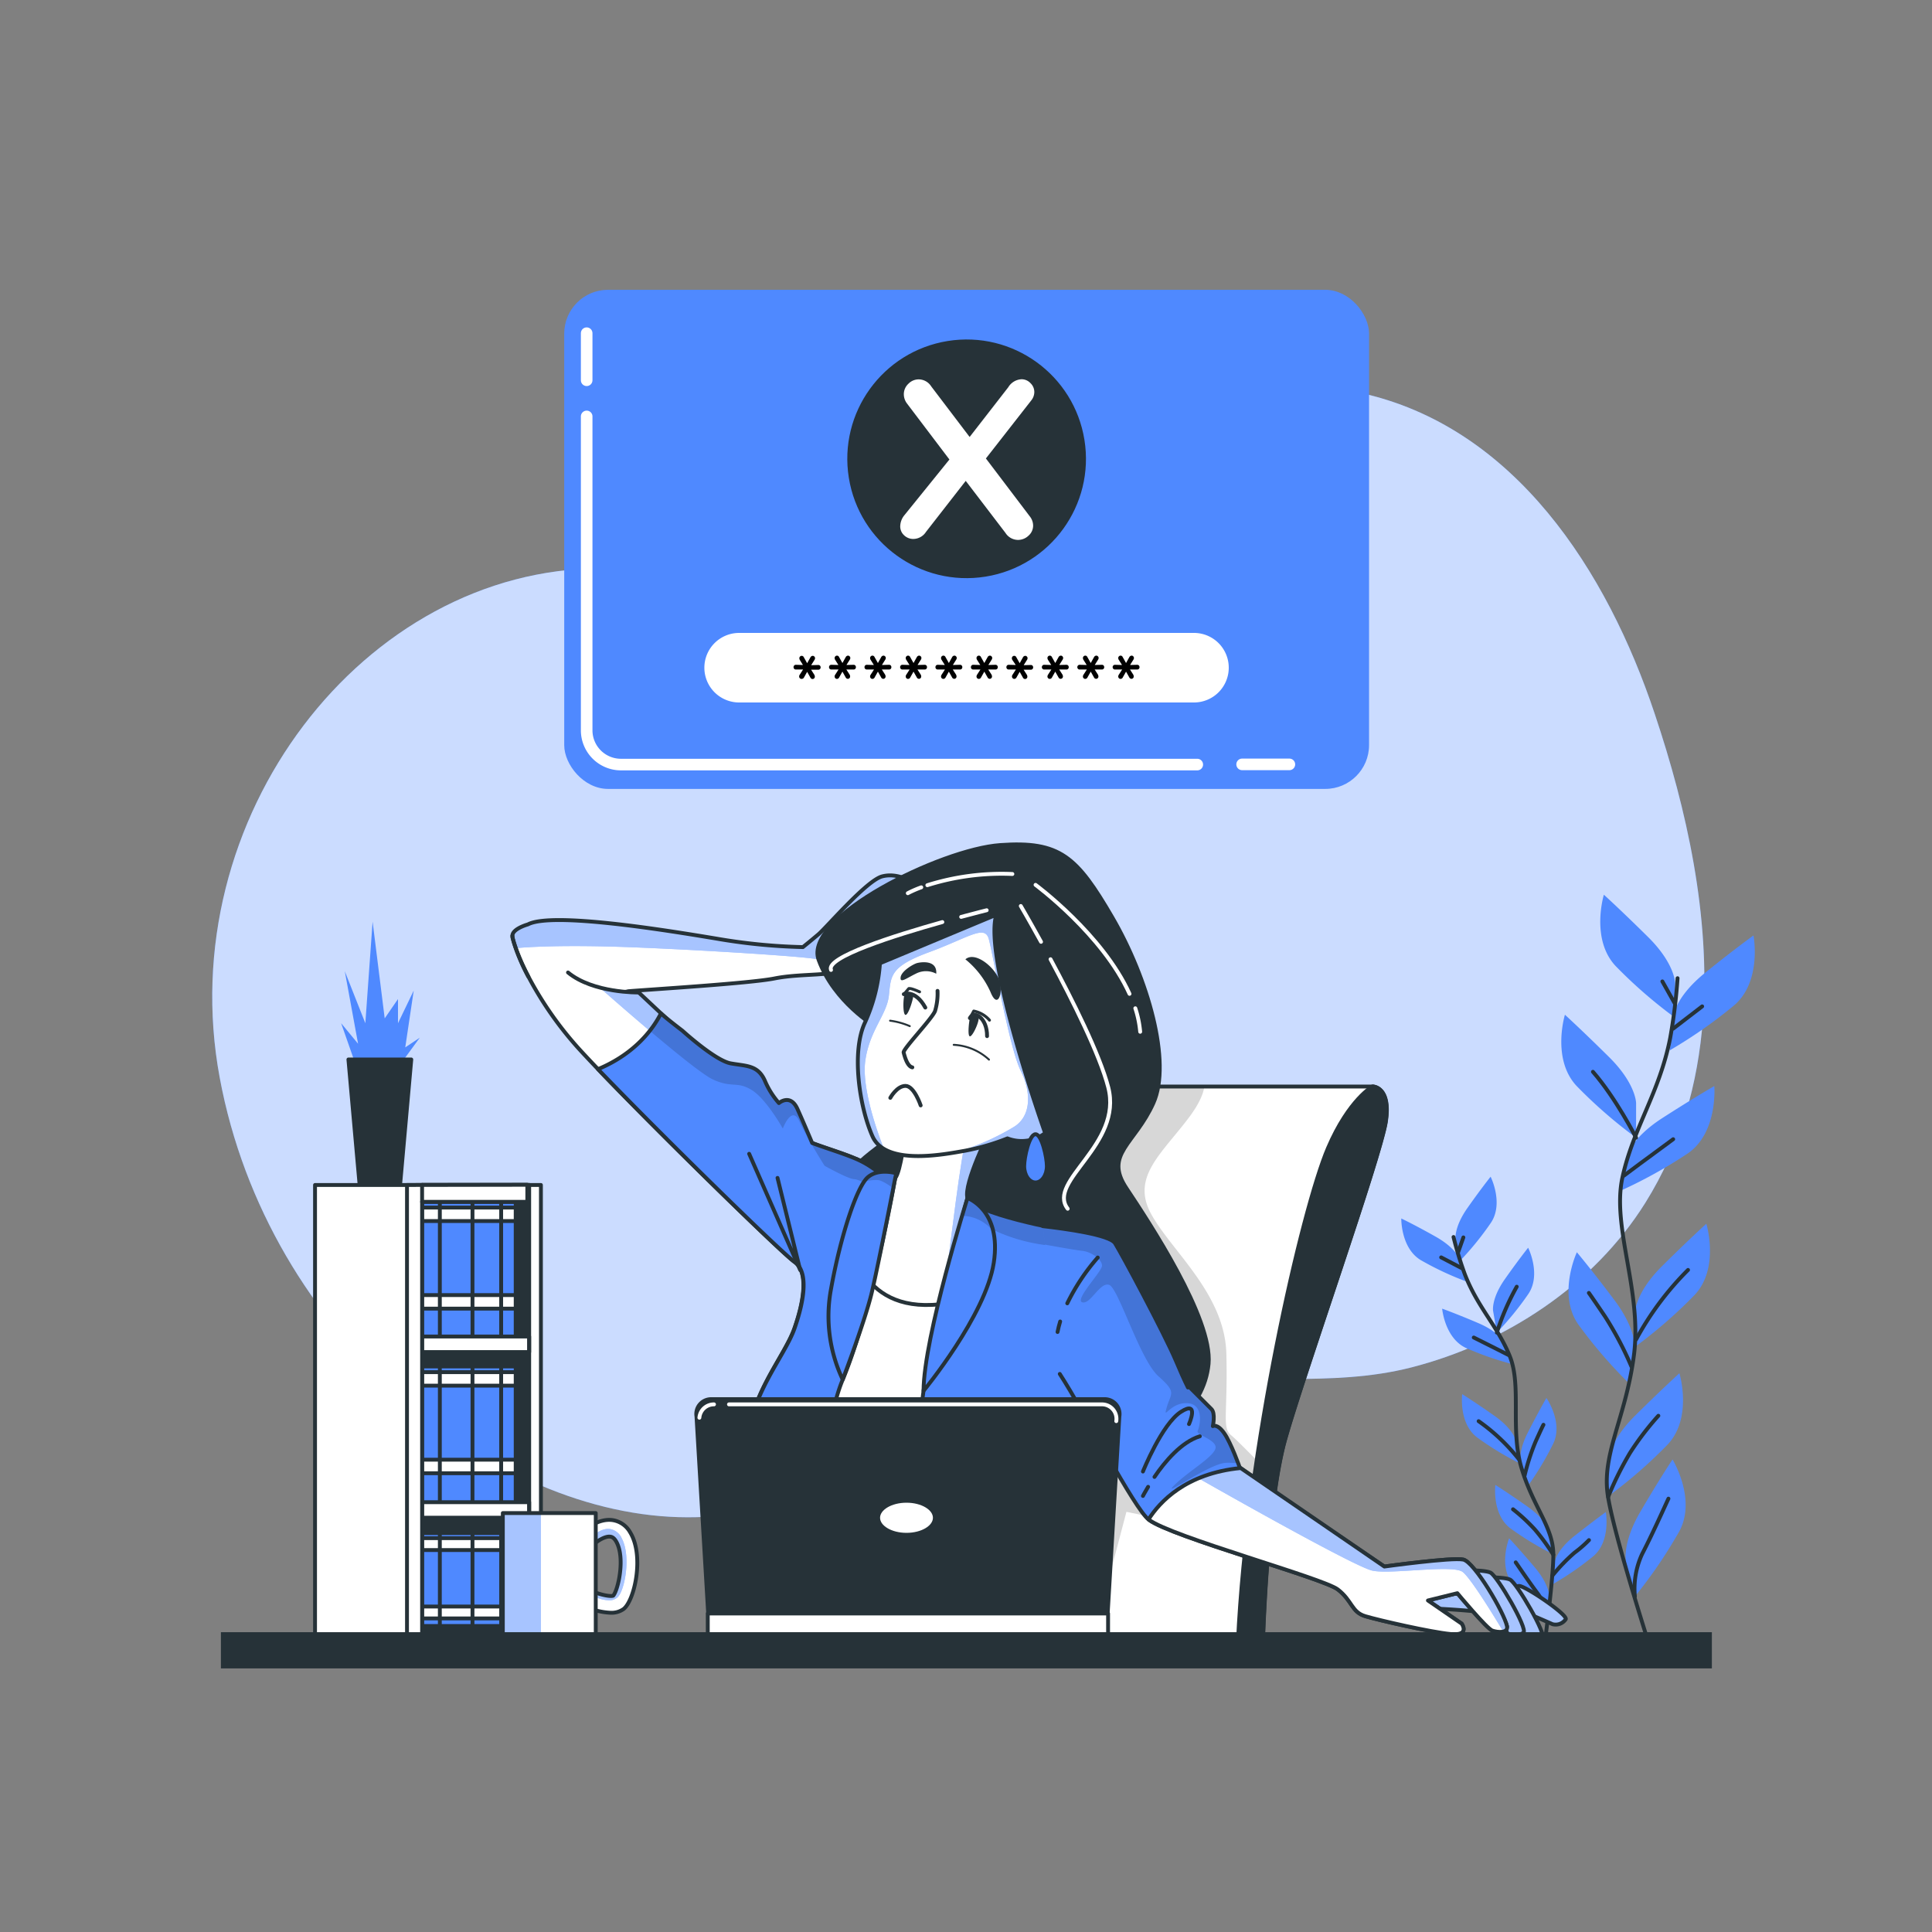 <svg xmlns="http://www.w3.org/2000/svg" xmlns:xlink="http://www.w3.org/1999/xlink" viewBox="0 0 500 500"><rect x="0" y="0" width="500" height="500" fill="#808080" stroke="none"/><defs><clipPath id="freepik--clip-path--inject-2"><path d="M136.74,252.74c-2.91-5.61-4.13-9.63-4.13-10.56,0-1.84,4-2.94,4-2.94,6.24-3.3,35.59,1.47,48.8,3.67a150.84,150.84,0,0,0,22.38,2.2s1.83-1.46,4-3.3,12.47-13.94,16.51-15,7.7,1.47,7.7,1.47,6.61,4,5.5,4.77-17.24,14.67-21.28,17.24-12.47,1.47-19.81,2.94c-6.32,1.26-31.92,2.82-37.79,3.3a21.33,21.33,0,0,1-13.21-1.1" style="fill:#fff;stroke:#263238;stroke-linecap:round;stroke-linejoin:round"></path></clipPath><clipPath id="freepik--clip-path-2--inject-2"><path d="M281.65,285.36a7.81,7.81,0,0,1,6.92-4.17h66.7s4.82,0,3.38,9.16-21.22,65.09-26,82-5.79,52.55-5.79,52.55h-80S253.2,339.67,281.65,285.36Z" style="fill:#fff;stroke:#263238;stroke-linecap:round;stroke-linejoin:round"></path></clipPath><clipPath id="freepik--clip-path-3--inject-2"><path d="M132.61,242.18a1.62,1.62,0,0,0,0,.21A1.62,1.62,0,0,1,132.61,242.18Zm4.13,10.56a48.12,48.12,0,0,1-4-9.72A47.51,47.51,0,0,0,136.74,252.74Zm-4.11-10.29c0,.06,0,.13,0,.22C132.65,242.58,132.64,242.51,132.63,242.45Zm.05.28a1.88,1.88,0,0,0,.06.29A1.88,1.88,0,0,1,132.68,242.73Zm4.06,10a91.6,91.6,0,0,0,13.84,19.52c13.21,14.31,51.37,51.74,55,54.31s2.57,9.9,0,17.24-12.11,18-11.74,29.72,4,29.72,3.67,33.39S188,423.06,188,423.06h94.66s-11.8-15-11.8-20.13,16.2-70.86,16.93-75.63-2.2-8.07-8.07-8.44-28.25-5.14-29.35-8.81,5.87-17.61,5.87-17.61l-22,1.1s-1.1,9.54-2.57,11.38-3.67-1.84-8.81-4.4-15-4.77-18.71-7.71-38.89-36-38.89-36" style="fill:#fff;stroke:#263238;stroke-linecap:round;stroke-linejoin:round"></path></clipPath><clipPath id="freepik--clip-path-4--inject-2"><path d="M250.38,310.05c-1.1-3.66,5.87-17.61,5.87-17.61l-22,1.1s-1.1,9.54-2.57,11.38-3.67-1.84-8.81-4.4c-.39-.2-.82-.39-1.26-.58l-1.33,20.91s1.93,20.25,25.07,16.4c9.37-1.56,19.37-9.92,28-19.32C264.47,316.3,251.22,312.86,250.38,310.05Z" style="fill:#fff;stroke:#263238;stroke-linecap:round;stroke-linejoin:round"></path></clipPath><clipPath id="freepik--clip-path-5--inject-2"><path d="M231.67,304.92c-1.47,1.83-3.67-1.84-8.81-4.4-3.24-1.63-8.4-3.11-12.67-4.71-1.21-2.87-2.81-6.61-3.84-8.87-1.83-4-4.77-1.47-4.77-1.47a21.4,21.4,0,0,1-3.67-5.87c-1.83-4-4.77-3.67-8.8-4.4s-12.48-8.44-12.48-8.44-3.95-3-5.58-4.49c-1.9,3.74-6.45,10.32-16.29,14.43,15.69,16.39,47.52,47.53,50.86,49.87,3.67,2.56,2.57,9.9,0,17.24s-12.11,18-11.74,29.72,4,29.72,3.67,33.39c-.33,3.27-7.65,13.52-9.24,15.72l3.73.42h19.42c-.11-9.84-.1-50,6.63-66C225.8,338.67,231.67,304.92,231.67,304.92Z" style="fill:#4F89FF;stroke:#263238;stroke-linecap:round;stroke-linejoin:round"></path></clipPath><clipPath id="freepik--clip-path-6--inject-2"><path d="M231.93,303.64s-4.56-1.4-7.37,1.06-7,15.08-9.47,28.77a38.26,38.26,0,0,0,3,23.55s5.77-15.13,7.52-22.5S231.93,303.64,231.93,303.64Z" style="fill:#4F89FF;stroke:#263238;stroke-linecap:round;stroke-linejoin:round"></path></clipPath><clipPath id="freepik--clip-path-7--inject-2"><path d="M239.89,423.06h42.78s-11.8-15-11.8-20.13,16.2-70.86,16.93-75.63-2.2-8.07-8.07-8.44-28.25-5.14-29.35-8.81c0,0-8.44,29.72-11.37,49.9C236.49,377.26,239.1,413.18,239.89,423.06Z" style="fill:#4F89FF;stroke:#263238;stroke-linecap:round;stroke-linejoin:round"></path></clipPath><clipPath id="freepik--clip-path-8--inject-2"><path d="M250.38,310.05s-11.32,36-11.37,49.9c0,0,16.08-19.47,18.18-33.15S250.38,310.05,250.38,310.05Z" style="fill:#4F89FF;stroke:#263238;stroke-linecap:round;stroke-linejoin:round"></path></clipPath><clipPath id="freepik--clip-path-9--inject-2"><path d="M371.23,416.29s8.29.34,13.72,1.12a99.2,99.2,0,0,0,10.92.87s-3-6.06-6.2-7.77-9-4.77-13.86-4.09S364,412,364.58,413.56,367.75,415.82,371.23,416.29Z" style="fill:#fff;stroke:#263238;stroke-linecap:round;stroke-linejoin:round"></path></clipPath><clipPath id="freepik--clip-path-10--inject-2"><path d="M385,413.81s6.57-3.41,8.21-3.36,12.54,7.42,12,8.6a3.14,3.14,0,0,1-3.44,1.28c-1.21-.57-8.55-3.69-8.55-3.69l-4.8,1.13Z" style="fill:#fff;stroke:#263238;stroke-linecap:round;stroke-linejoin:round"></path></clipPath><clipPath id="freepik--clip-path-11--inject-2"><path d="M380.31,408.2s8.76-.28,10.5.6,9.6,14.36,8.42,15.34-4.44.69-4.34-.4-7.24-8.31-7.24-8.31l-5.71-1.25Z" style="fill:#fff;stroke:#263238;stroke-linecap:round;stroke-linejoin:round"></path></clipPath><clipPath id="freepik--clip-path-12--inject-2"><path d="M375.12,406.39s8.87-.29,10.63.61,9.72,14.53,8.52,15.53-4.48.69-4.38-.41-7.33-8.41-7.33-8.41l-5.78-1.27Z" style="fill:#fff;stroke:#263238;stroke-linecap:round;stroke-linejoin:round"></path></clipPath><clipPath id="freepik--clip-path-13--inject-2"><path d="M274.27,355.57c6.42,9.89,19.31,34.95,23.07,37.77,5.87,4.4,45.11,15.08,48.89,18s3.52,5.85,7.1,6.92,17,4.14,22.12,4.62,2.83-2.69,2.83-2.69l-8.73-6,7.61-1.88s7.63,9.18,9.06,9.68,3.95,0,3.79-1.13c-.28-1.81-8.42-16.62-11.31-17.25s-20.43,1.8-20.43,1.8-36.79-24.81-37.45-25.69c0,0-2.2-6.24-4-8.81s-2.94-1.83-2.94-1.83.74-3.31-.36-4.41l-5.87-5.87-.21.28c-1-2-2-4.28-3.1-6.88-3.07-7.23-13.94-27.52-15.77-30.45-1.37-2.19-12.85-3.76-18.67-4.42" style="fill:#4F89FF;stroke:#263238;stroke-linecap:round;stroke-linejoin:round"></path></clipPath><clipPath id="freepik--clip-path-14--inject-2"><path d="M346.23,411.35c3.79,2.93,3.52,5.85,7.1,6.92s17,4.14,22.12,4.62,2.83-2.69,2.83-2.69l-8.73-6,7.61-1.88s7.63,9.18,9.06,9.68,4.15.68,3.79-1.13c-.7-3.5-8.42-16.62-11.31-17.25s-20.43,1.8-20.43,1.8-33.51-23-37.18-25.49c-14.23,1.37-21,8.82-23.85,13.29l.1.08C303.21,397.74,342.45,408.42,346.23,411.35Z" style="fill:#fff;stroke:#263238;stroke-linecap:round;stroke-linejoin:round"></path></clipPath><clipPath id="freepik--clip-path-15--inject-2"><path d="M257.85,236.73,227.73,249.3a44.41,44.41,0,0,1-3.87,15.31c-3.56,7.53-1.48,21.78,1.94,29.47s18.49,4.68,24,3.72a59.4,59.4,0,0,0,10.93-3.19,10.16,10.16,0,0,0,9.76-1.36S254.37,248,257.85,236.73Z" style="fill:#fff;stroke:#263238;stroke-linecap:round;stroke-linejoin:round"></path></clipPath><clipPath id="freepik--clip-path-16--inject-2"><path d="M158,417.38a17.69,17.69,0,0,1-6.3-1.5,2.18,2.18,0,1,1,1.72-4c2,.85,4.59,1.38,5.28,1.08,1.27-1.42,3.22-10,.7-14.14-.57-.92-1.1-1.09-1.45-1.13-1.43-.2-3.55,1.27-4.3,2a2.18,2.18,0,1,1-3-3.18c.39-.38,4-3.63,7.85-3.11a6.28,6.28,0,0,1,4.58,3.16c3.71,6.05,1.17,17.56-1.68,19.84A5.38,5.38,0,0,1,158,417.38Z" style="fill:#fff;stroke:#263238;stroke-linecap:round;stroke-linejoin:round"></path></clipPath><clipPath id="freepik--clip-path-17--inject-2"><rect x="130.13" y="391.58" width="24.05" height="31.92" style="fill:#fff;stroke:#263238;stroke-linecap:round;stroke-linejoin:round"></rect></clipPath></defs><g id="freepik--background-simple--inject-2"><path d="M440.71,263.76c2-26.57-4.18-54.31-12.46-79C416,148,392.08,110.33,351.88,101.63c-23.18-5-46.77.36-66.65,12.92-19.11,12.08-34,27.69-57.51,30.71-23.77,3.06-48.16,1.83-72.05,1.83-61.43,0-111.28,64.53-98.82,131.75s71.22,113.83,121.07,113.83c44.8,0,81.66-26.87,124.21-34.09,21.1-3.58,42.29.66,63.17-4.7,24.27-6.24,47.09-21.11,60.54-42.64C435,296.56,439.46,280.39,440.71,263.76Z" style="fill:#4F89FF"></path><path d="M440.71,263.76c2-26.57-4.18-54.31-12.46-79C416,148,392.08,110.33,351.88,101.63c-23.18-5-46.77.36-66.65,12.92-19.11,12.08-34,27.69-57.51,30.71-23.77,3.06-48.16,1.83-72.05,1.83-61.43,0-111.28,64.53-98.82,131.75s71.22,113.83,121.07,113.83c44.8,0,81.66-26.87,124.21-34.09,21.1-3.58,42.29.66,63.17-4.7,24.27-6.24,47.09-21.11,60.54-42.64C435,296.56,439.46,280.39,440.71,263.76Z" style="fill:#fff;opacity:0.7"></path></g><g id="freepik--Plants--inject-2"><path d="M433.52,254.43s0-5-7-11.93-11.44-10.95-11.44-10.95-3.48,11.44,3,18.41a122.46,122.46,0,0,0,15.42,13.42Z" style="fill:#4F89FF"></path><path d="M423.42,285.49s0-5-7-11.93S405,262.61,405,262.61s-3.49,11.44,3,18.41a122.46,122.46,0,0,0,15.42,13.42Z" style="fill:#4F89FF"></path><path d="M433.08,262.9s.53-4.94,8.19-11.13,12.53-9.67,12.53-9.67,2.25,11.74-4.91,18a122.53,122.53,0,0,1-16.75,11.72Z" style="fill:#4F89FF"></path><path d="M420.88,299.58s1-4.86,9.31-10.21,13.47-8.3,13.47-8.3,1,11.92-6.77,17.37a122.67,122.67,0,0,1-17.89,9.9Z" style="fill:#4F89FF"></path><path d="M423.17,339.58s0-5,7-11.94,11.43-10.94,11.43-10.94,3.49,11.44-3,18.4a122,122,0,0,1-15.42,13.43Z" style="fill:#4F89FF"></path><path d="M423.06,349.34s.7-4.92-5.2-12.8-9.77-12.46-9.77-12.46-5.07,10.83.34,18.64a122.34,122.34,0,0,0,13.35,15.48Z" style="fill:#4F89FF"></path><path d="M416.19,378.27s0-5,7-11.93,11.44-10.95,11.44-10.95,3.48,11.44-3,18.41a123,123,0,0,1-15.42,13.43Z" style="fill:#4F89FF"></path><path d="M420.84,404.5s-1.26-4.81,3.71-13.31,8.3-13.48,8.3-13.48,6.26,10.18,1.77,18.56a122.38,122.38,0,0,1-11.51,16.89Z" style="fill:#4F89FF"></path><path d="M434.15,253.16a141.66,141.66,0,0,1-1.9,15.44c-2.76,14.22-9.64,23.4-12.39,36.24s5.15,29.39,3,45.89-8.53,25.67-6.7,36.68,11.47,40.83,11.47,40.83" style="fill:none;stroke:#263238;stroke-linecap:round;stroke-linejoin:round"></path><line x1="433.02" y1="266.21" x2="440.52" y2="260.45" style="fill:none;stroke:#263238;stroke-linecap:round;stroke-linejoin:round"></line><line x1="433.37" y1="259.58" x2="430.22" y2="253.99" style="fill:none;stroke:#263238;stroke-linecap:round;stroke-linejoin:round"></line><path d="M420.28,304.25s6.28-4.71,12.74-9.42" style="fill:none;stroke:#263238;stroke-linecap:round;stroke-linejoin:round"></path><path d="M423.42,294.44s-5.24-10.26-11.17-17.06" style="fill:none;stroke:#263238;stroke-linecap:round;stroke-linejoin:round"></path><path d="M423.42,346.66a77.53,77.53,0,0,1,13.44-18" style="fill:none;stroke:#263238;stroke-linecap:round;stroke-linejoin:round"></path><path d="M422.2,353.64a87.44,87.44,0,0,0-6.81-12.92c-3.66-5.41-4.19-6.11-4.19-6.11" style="fill:none;stroke:#263238;stroke-linecap:round;stroke-linejoin:round"></path><path d="M416.19,387.41A83.77,83.77,0,0,1,421.85,376a73.25,73.25,0,0,1,7.33-9.6" style="fill:none;stroke:#263238;stroke-linecap:round;stroke-linejoin:round"></path><path d="M423.11,413.16a21.25,21.25,0,0,1,1.88-11c2.62-5.06,5.58-11.69,6.8-14.31" style="fill:none;stroke:#263238;stroke-linecap:round;stroke-linejoin:round"></path><path d="M376.7,320.88s-.54-3.12,3.07-8.25,6-8.1,6-8.1,3.42,6.8.12,11.86a78.12,78.12,0,0,1-8.21,10.1Z" style="fill:#4F89FF"></path><path d="M386.41,339.26s-.54-3.12,3.07-8.25,6-8.1,6-8.1,3.42,6.8.12,11.87a78.46,78.46,0,0,1-8.21,10.09Z" style="fill:#4F89FF"></path><path d="M377.89,326.14s-.86-3-6.34-6.09-8.9-4.71-8.9-4.71-.14,7.61,5,10.75a78.33,78.33,0,0,0,11.77,5.53Z" style="fill:#4F89FF"></path><path d="M389.53,347.82s-1.18-2.94-6.94-5.4-9.36-3.74-9.36-3.74.66,7.58,6.14,10.16a78.08,78.08,0,0,0,12.29,4.26Z" style="fill:#4F89FF"></path><path d="M392.43,373.15s-.53-3.12-5.66-6.73-8.36-5.62-8.36-5.62-.94,7.55,3.87,11.21a77.35,77.35,0,0,0,11.13,6.75Z" style="fill:#4F89FF"></path><path d="M393.57,379.26s-1-3,1.87-8.6,4.77-8.87,4.77-8.87,4.35,6.24,1.81,11.73a77.48,77.48,0,0,1-6.69,11.15Z" style="fill:#4F89FF"></path><path d="M402.31,404.41s.36-3.14,5.27-7,8-6.09,8-6.09,1.37,7.49-3.22,11.42a78,78,0,0,1-10.72,7.37Z" style="fill:#4F89FF"></path><path d="M401,396.65s-.54-3.12-5.66-6.73S387,384.3,387,384.3s-.94,7.55,3.87,11.22A78.4,78.4,0,0,0,402,402.27Z" style="fill:#4F89FF"></path><path d="M401,413.61s.26-3.16-3.78-7.95-6.66-7.55-6.66-7.55-2.83,7.06.9,11.83a77.58,77.58,0,0,0,9,9.34Z" style="fill:#4F89FF"></path><path d="M376.17,320.14a90.29,90.29,0,0,0,2.87,9.48c3.27,8.62,8.58,13.63,11.7,21.38s0,19,3.08,29.11S402,395.28,402,402.38s-2.76,26.85-2.76,26.85" style="fill:none;stroke:#263238;stroke-linecap:round;stroke-linejoin:round"></path><line x1="378.3" y1="328.2" x2="372.97" y2="325.41" style="fill:none;stroke:#263238;stroke-linecap:round;stroke-linejoin:round"></line><line x1="377.36" y1="324.08" x2="378.72" y2="320.24" style="fill:none;stroke:#263238;stroke-linecap:round;stroke-linejoin:round"></line><path d="M390.41,350.68s-4.45-2.27-9-4.53" style="fill:none;stroke:#263238;stroke-linecap:round;stroke-linejoin:round"></path><path d="M387.38,344.87A64.08,64.08,0,0,1,392.53,333" style="fill:none;stroke:#263238;stroke-linecap:round;stroke-linejoin:round"></path><path d="M393.05,377.61a49.47,49.47,0,0,0-10.38-9.81" style="fill:none;stroke:#263238;stroke-linecap:round;stroke-linejoin:round"></path><path d="M394.57,381.85a56.26,56.26,0,0,1,2.87-8.83c1.71-3.79,2-4.29,2-4.29" style="fill:none;stroke:#263238;stroke-linecap:round;stroke-linejoin:round"></path><path d="M401.76,407.77a46.81,46.81,0,0,1,5.74-5.95,30.16,30.16,0,0,0,3.72-3.24" style="fill:none;stroke:#263238;stroke-linecap:round;stroke-linejoin:round"></path><path d="M402,402.38a53.67,53.67,0,0,0-4.79-6.56,46.69,46.69,0,0,0-5.64-5.22" style="fill:none;stroke:#263238;stroke-linecap:round;stroke-linejoin:round"></path><path d="M400.46,419.28a13.53,13.53,0,0,0-2.37-6.7c-2.19-2.89-4.77-6.73-5.82-8.24" style="fill:none;stroke:#263238;stroke-linecap:round;stroke-linejoin:round"></path></g><g id="freepik--Bookshelf--inject-2"><polygon points="92.67 277.32 88.29 264.81 92.67 270.12 89.23 251.35 94.55 264.81 96.43 238.52 99.56 263.55 103 258.55 103 264.81 107.07 256.36 104.88 271.06 108.63 268.56 102.69 276.69 92.67 277.32" style="fill:#4F89FF"></polygon><polygon points="106.44 274.19 90.17 274.19 93.1 307.04 103.51 307.04 106.44 274.19" style="fill:#263238;stroke:#263238;stroke-linecap:round;stroke-linejoin:round"></polygon><rect x="81.53" y="306.67" width="55.43" height="117.4" style="fill:#fff;stroke:#263238;stroke-linecap:round;stroke-linejoin:round"></rect><rect x="109.24" y="306.67" width="30.75" height="117.4" style="fill:#fff;stroke:#263238;stroke-linecap:round;stroke-linejoin:round"></rect><rect x="109.24" y="306.67" width="27.29" height="117.4" style="fill:#263238;stroke:#263238;stroke-linecap:round;stroke-linejoin:round"></rect><rect x="109.24" y="396.77" width="24.22" height="24.04" style="fill:#4F89FF;stroke:#263238;stroke-linecap:round;stroke-linejoin:round"></rect><rect x="109.24" y="398.07" width="24.22" height="3.08" style="fill:#fff;stroke:#263238;stroke-linecap:round;stroke-linejoin:round"></rect><rect x="109.24" y="415.77" width="24.22" height="3.08" style="fill:#fff;stroke:#263238;stroke-linecap:round;stroke-linejoin:round"></rect><line x1="113.83" y1="397.27" x2="113.83" y2="427.67" style="fill:none;stroke:#263238;stroke-linecap:round;stroke-linejoin:round"></line><line x1="122.28" y1="397.27" x2="122.28" y2="427.67" style="fill:none;stroke:#263238;stroke-linecap:round;stroke-linejoin:round"></line><line x1="129.7" y1="397.27" x2="129.7" y2="427.67" style="fill:none;stroke:#263238;stroke-linecap:round;stroke-linejoin:round"></line><rect x="109.24" y="311.03" width="24.22" height="35.35" style="fill:#4F89FF;stroke:#263238;stroke-linecap:round;stroke-linejoin:round"></rect><rect x="109.24" y="312.51" width="24.22" height="3.5" style="fill:#fff;stroke:#263238;stroke-linecap:round;stroke-linejoin:round"></rect><rect x="109.24" y="335.17" width="24.22" height="3.5" style="fill:#fff;stroke:#263238;stroke-linecap:round;stroke-linejoin:round"></rect><line x1="113.83" y1="311.59" x2="113.83" y2="346.14" style="fill:none;stroke:#263238;stroke-linecap:round;stroke-linejoin:round"></line><line x1="122.28" y1="311.59" x2="122.28" y2="346.14" style="fill:none;stroke:#263238;stroke-linecap:round;stroke-linejoin:round"></line><line x1="129.7" y1="311.59" x2="129.7" y2="346.14" style="fill:none;stroke:#263238;stroke-linecap:round;stroke-linejoin:round"></line><rect x="109.24" y="353.63" width="24.22" height="35.35" style="fill:#4F89FF;stroke:#263238;stroke-linecap:round;stroke-linejoin:round"></rect><rect x="109.24" y="355.11" width="24.22" height="3.5" style="fill:#fff;stroke:#263238;stroke-linecap:round;stroke-linejoin:round"></rect><rect x="109.24" y="377.77" width="24.22" height="3.5" style="fill:#fff;stroke:#263238;stroke-linecap:round;stroke-linejoin:round"></rect><line x1="113.83" y1="354.2" x2="113.83" y2="388.74" style="fill:none;stroke:#263238;stroke-linecap:round;stroke-linejoin:round"></line><line x1="122.28" y1="354.2" x2="122.28" y2="388.74" style="fill:none;stroke:#263238;stroke-linecap:round;stroke-linejoin:round"></line><line x1="129.7" y1="354.2" x2="129.7" y2="388.74" style="fill:none;stroke:#263238;stroke-linecap:round;stroke-linejoin:round"></line><rect x="109.24" y="345.89" width="27.71" height="4.02" style="fill:#fff;stroke:#263238;stroke-linecap:round;stroke-linejoin:round"></rect><rect x="109.24" y="388.76" width="27.71" height="4.02" style="fill:#fff;stroke:#263238;stroke-linecap:round;stroke-linejoin:round"></rect><line x1="136.95" y1="306.67" x2="136.95" y2="424.06" style="fill:none;stroke:#263238;stroke-linecap:round;stroke-linejoin:round"></line><polygon points="105.33 306.67 105.33 424.06 109.24 424.06 109.24 311.03 136.47 311.03 136.47 306.62 105.33 306.67" style="fill:#fff;stroke:#263238;stroke-linecap:round;stroke-linejoin:round"></polygon><line x1="109.24" y1="311.03" x2="109.24" y2="306.67" style="fill:none;stroke:#263238;stroke-linecap:round;stroke-linejoin:round"></line></g><g id="freepik--Character--inject-2"><path d="M136.74,252.74c-2.91-5.61-4.13-9.63-4.13-10.56,0-1.84,4-2.94,4-2.94,6.24-3.3,35.59,1.47,48.8,3.67a150.84,150.84,0,0,0,22.38,2.2s1.83-1.46,4-3.3,12.47-13.94,16.51-15,7.7,1.47,7.7,1.47,6.61,4,5.5,4.77-17.24,14.67-21.28,17.24-12.47,1.47-19.81,2.94c-6.32,1.26-31.92,2.82-37.79,3.3a21.33,21.33,0,0,1-13.21-1.1" style="fill:#fff"></path><g style="clip-path:url(#freepik--clip-path--inject-2)"><path d="M236.07,228.24s-3.67-2.57-7.7-1.47-14.31,13.21-16.51,15-4,3.3-4,3.3a150.84,150.84,0,0,1-22.38-2.2c-13.21-2.2-42.56-7-48.8-3.67,0,0-4,1.1-4,2.94a12.62,12.62,0,0,0,.79,3l.55.2s7.33-.77,23.15-.39,52.41,2.55,54.76,3.4c1,.38,8.09-1.22,15.95-4,6-4.89,13.05-11,13.76-11.43C242.68,232.27,236.07,228.24,236.07,228.24Z" style="fill:#4F89FF"></path><path d="M236.07,228.24s-3.67-2.57-7.7-1.47-14.31,13.21-16.51,15-4,3.3-4,3.3a150.84,150.84,0,0,1-22.38-2.2c-13.21-2.2-42.56-7-48.8-3.67,0,0-4,1.1-4,2.94a12.62,12.62,0,0,0,.79,3l.55.2s7.33-.77,23.15-.39,52.41,2.55,54.76,3.4c1,.38,8.09-1.22,15.95-4,6-4.89,13.05-11,13.76-11.43C242.68,232.27,236.07,228.24,236.07,228.24Z" style="fill:#fff;opacity:0.5"></path></g><path d="M136.74,252.74c-2.91-5.61-4.13-9.63-4.13-10.56,0-1.84,4-2.94,4-2.94,6.24-3.3,35.59,1.47,48.8,3.67a150.84,150.84,0,0,0,22.38,2.2s1.83-1.46,4-3.3,12.47-13.94,16.51-15,7.7,1.47,7.7,1.47,6.61,4,5.5,4.77-17.24,14.67-21.28,17.24-12.47,1.47-19.81,2.94c-6.32,1.26-31.92,2.82-37.79,3.3a21.33,21.33,0,0,1-13.21-1.1" style="fill:none;stroke:#263238;stroke-linecap:round;stroke-linejoin:round"></path><path d="M281.65,285.36a7.81,7.81,0,0,1,6.92-4.17h66.7s4.82,0,3.38,9.16-21.22,65.09-26,82-5.79,52.55-5.79,52.55h-80S253.2,339.67,281.65,285.36Z" style="fill:#fff"></path><g style="clip-path:url(#freepik--clip-path-2--inject-2)"><path d="M311.69,281.19H288.57a7.81,7.81,0,0,0-6.92,4.17c-28.45,54.31-34.86,139.51-34.86,139.51h35.88l8.85-33.61,36.9,7.61c.26-2.82.56-5.69.91-8.52l-.81-9s-7.56-7.95-9.94-9.94-.8-5.58-1.2-21.09-14.32-26.66-19.5-36.21,2.79-15.52,9.95-25.07C310.38,285.59,311.42,283.05,311.69,281.19Z" style="opacity:0.16"></path></g><path d="M281.65,285.36a7.81,7.81,0,0,1,6.92-4.17h66.7s4.82,0,3.38,9.16-21.22,65.09-26,82-5.79,52.55-5.79,52.55h-80S253.2,339.67,281.65,285.36Z" style="fill:none;stroke:#263238;stroke-linecap:round;stroke-linejoin:round"></path><path d="M343.7,297.1c-6.74,15.73-21,78-23.32,127.77h6.44s1-35.68,5.79-52.55,24.59-72.81,26-82-3.38-9.16-3.38-9.16S349.11,284.49,343.7,297.1Z" style="fill:#263238;stroke:#263238;stroke-linecap:round;stroke-linejoin:round"></path><path d="M226.53,265.66s-10.64-6.24-14.67-17.24,31.55-28.62,47-29.72,19.81,2.93,29,18.71,15.41,37.42,10.64,48.06-12.84,13.21-7,22,22.38,33.75,21.28,45.49-12.47,22-29,23.12-38.53-8.81-56.87-25-13.58-40-7-47.7,16.51-10.64,17.24-18.34S226.53,265.66,226.53,265.66Z" style="fill:#263238;stroke:#263238;stroke-linecap:round;stroke-linejoin:round"></path><path d="M271.88,248.25c5.65,10.52,12.72,24.61,14.93,33.12,3.86,14.9-16,24.28-10.49,31.45" style="fill:none;stroke:#fff;stroke-linecap:round;stroke-linejoin:round"></path><path d="M264.18,234.47s2.2,3.75,5.24,9.27" style="fill:none;stroke:#fff;stroke-linecap:round;stroke-linejoin:round"></path><path d="M293.82,260.94a27.08,27.08,0,0,1,1.26,6.08" style="fill:none;stroke:#fff;stroke-linecap:round;stroke-linejoin:round"></path><path d="M268,229s17.38,12.84,24.32,28.21" style="fill:none;stroke:#fff;stroke-linecap:round;stroke-linejoin:round"></path><path d="M243.88,238.63c-12.41,3.48-30.26,9.13-28.81,12.39" style="fill:none;stroke:#fff;stroke-linecap:round;stroke-linejoin:round"></path><path d="M255.35,235.57s-2.65.66-6.6,1.72" style="fill:none;stroke:#fff;stroke-linecap:round;stroke-linejoin:round"></path><path d="M240,229.09a64,64,0,0,1,22-2.9" style="fill:none;stroke:#fff;stroke-linecap:round;stroke-linejoin:round"></path><path d="M234.94,231.16a27.72,27.72,0,0,1,3.48-1.52" style="fill:none;stroke:#fff;stroke-linecap:round;stroke-linejoin:round"></path><path d="M132.61,242.18a1.62,1.62,0,0,0,0,.21A1.62,1.62,0,0,1,132.61,242.18Zm4.13,10.56a48.12,48.12,0,0,1-4-9.72A47.51,47.51,0,0,0,136.74,252.74Zm-4.11-10.29c0,.06,0,.13,0,.22C132.65,242.58,132.64,242.51,132.63,242.45Zm.05.28a1.88,1.88,0,0,0,.06.29A1.88,1.88,0,0,1,132.68,242.73Zm4.06,10a91.6,91.6,0,0,0,13.84,19.52c13.21,14.31,51.37,51.74,55,54.31s2.57,9.9,0,17.24-12.11,18-11.74,29.72,4,29.72,3.67,33.39S188,423.06,188,423.06h94.66s-11.8-15-11.8-20.13,16.2-70.86,16.93-75.63-2.2-8.07-8.07-8.44-28.25-5.14-29.35-8.81,5.87-17.61,5.87-17.61l-22,1.1s-1.1,9.54-2.57,11.38-3.67-1.84-8.81-4.4-15-4.77-18.71-7.71-38.89-36-38.89-36" style="fill:#fff"></path><g style="clip-path:url(#freepik--clip-path-3--inject-2)"><path d="M209.77,295.64c1.83,3.2,3.66,6.09,3.66,6.09s6.17,3.47,7.71,3.47,10.8,5,10.8,5,7.72-1.93,5-8.49a20.72,20.72,0,0,0-3.22-4.62c-.46,2.91-1.2,6.72-2.07,7.81-1.47,1.83-3.67-1.84-8.81-4.4C219.51,298.84,214.12,297.32,209.77,295.64Z" style="fill:#4F89FF"></path><path d="M190.93,280.79c-11.33-10.49-25.67-23.94-25.67-23.94l-8.34-1.2-1,.56s23.54,20.83,28.55,23.15A15.65,15.65,0,0,0,190.93,280.79Z" style="fill:#4F89FF"></path><path d="M202.8,291.65l-.9-.8c.46.76.72,1.24.72,1.24Z" style="fill:#4F89FF"></path><g style="opacity:0.5"><path d="M209.77,295.64c1.83,3.2,3.66,6.09,3.66,6.09s6.17,3.47,7.71,3.47,10.8,5,10.8,5,7.72-1.93,5-8.49a20.72,20.72,0,0,0-3.22-4.62c-.46,2.91-1.2,6.72-2.07,7.81-1.47,1.83-3.67-1.84-8.81-4.4C219.51,298.84,214.12,297.32,209.77,295.64Z" style="fill:#fff"></path><path d="M190.93,280.79c-11.33-10.49-25.67-23.94-25.67-23.94l-8.34-1.2-1,.56s23.54,20.83,28.55,23.15A15.65,15.65,0,0,0,190.93,280.79Z" style="fill:#fff"></path><path d="M202.8,291.65l-.9-.8c.46.76.72,1.24.72,1.24Z" style="fill:#fff"></path></g></g><path d="M132.61,242.18a1.62,1.62,0,0,0,0,.21A1.62,1.62,0,0,1,132.61,242.18Zm4.13,10.56a48.12,48.12,0,0,1-4-9.72A47.51,47.51,0,0,0,136.74,252.74Zm-4.11-10.29c0,.06,0,.13,0,.22C132.65,242.58,132.64,242.51,132.63,242.45Zm.05.28a1.88,1.88,0,0,0,.06.29A1.88,1.88,0,0,1,132.68,242.73Zm4.06,10a91.6,91.6,0,0,0,13.84,19.52c13.21,14.31,51.37,51.74,55,54.31s2.57,9.9,0,17.24-12.11,18-11.74,29.72,4,29.72,3.67,33.39S188,423.06,188,423.06h94.66s-11.8-15-11.8-20.13,16.2-70.86,16.93-75.63-2.2-8.07-8.07-8.44-28.25-5.14-29.35-8.81,5.87-17.61,5.87-17.61l-22,1.1s-1.1,9.54-2.57,11.38-3.67-1.84-8.81-4.4-15-4.77-18.71-7.71-38.89-36-38.89-36" style="fill:none;stroke:#263238;stroke-linecap:round;stroke-linejoin:round"></path><path d="M165.26,256.85s-11.72.22-18.26-5.17" style="fill:none;stroke:#263238;stroke-linecap:round;stroke-linejoin:round"></path><path d="M250.38,310.05c-1.1-3.66,5.87-17.61,5.87-17.61l-22,1.1s-1.1,9.54-2.57,11.38-3.67-1.84-8.81-4.4c-.39-.2-.82-.39-1.26-.58l-1.33,20.91s1.93,20.25,25.07,16.4c9.37-1.56,19.37-9.92,28-19.32C264.47,316.3,251.22,312.86,250.38,310.05Z" style="fill:#fff"></path><g style="clip-path:url(#freepik--clip-path-4--inject-2)"><path d="M249.76,295.21s-1.33,7.46-2.4,15.71-1.86,14.39-1.86,14.39l4.88-15.26,5.5-16.17S250.56,293.88,249.76,295.21Z" style="fill:#4F89FF"></path><path d="M249.76,295.21s-1.33,7.46-2.4,15.71-1.86,14.39-1.86,14.39l4.88-15.26,5.5-16.17S250.56,293.88,249.76,295.21Z" style="fill:#fff;opacity:0.5"></path></g><path d="M250.38,310.05c-1.1-3.66,5.87-17.61,5.87-17.61l-22,1.1s-1.1,9.54-2.57,11.38-3.67-1.84-8.81-4.4c-.39-.2-.82-.39-1.26-.58l-1.33,20.91s1.93,20.25,25.07,16.4c9.37-1.56,19.37-9.92,28-19.32C264.47,316.3,251.22,312.86,250.38,310.05Z" style="fill:none;stroke:#263238;stroke-linecap:round;stroke-linejoin:round"></path><path d="M231.67,304.92c-1.47,1.83-3.67-1.84-8.81-4.4-3.24-1.63-8.4-3.11-12.67-4.71-1.21-2.87-2.81-6.61-3.84-8.87-1.83-4-4.77-1.47-4.77-1.47a21.4,21.4,0,0,1-3.67-5.87c-1.83-4-4.77-3.67-8.8-4.4s-12.48-8.44-12.48-8.44-3.95-3-5.58-4.49c-1.9,3.74-6.45,10.32-16.29,14.43,15.69,16.39,47.52,47.53,50.86,49.87,3.67,2.56,2.57,9.9,0,17.24s-12.11,18-11.74,29.72,4,29.72,3.67,33.39c-.33,3.27-7.65,13.52-9.24,15.72l3.73.42h19.42c-.11-9.84-.1-50,6.63-66C225.8,338.67,231.67,304.92,231.67,304.92Z" style="fill:#4F89FF"></path><g style="clip-path:url(#freepik--clip-path-5--inject-2)"><path d="M222.86,300.52c-3.24-1.63-8.4-3.11-12.67-4.71-1.21-2.87-2.81-6.61-3.84-8.87-1.83-4-4.77-1.47-4.77-1.47a21.4,21.4,0,0,1-3.67-5.87c-1.83-4-4.77-3.67-8.8-4.4s-12.48-8.44-12.48-8.44-3.95-3-5.58-4.49a27.13,27.13,0,0,1-2.89,4.49c6.56,5.55,13.8,11.43,16.33,12.6,5,2.31,6.17.38,10,2.7s8.1,10,8.1,10,2.32-6.18,4.25-1.93,6.56,11.57,6.56,11.57,6.17,3.47,7.71,3.47c1.21,0,7.14,3.08,9.66,4.41.56-2.93.87-4.69.87-4.69C230.2,306.75,228,303.08,222.86,300.52Z" style="opacity:0.16"></path></g><path d="M231.67,304.92c-1.47,1.83-3.67-1.84-8.81-4.4-3.24-1.63-8.4-3.11-12.67-4.71-1.21-2.87-2.81-6.61-3.84-8.87-1.83-4-4.77-1.47-4.77-1.47a21.4,21.4,0,0,1-3.67-5.87c-1.83-4-4.77-3.67-8.8-4.4s-12.48-8.44-12.48-8.44-3.95-3-5.58-4.49c-1.9,3.74-6.45,10.32-16.29,14.43,15.69,16.39,47.52,47.53,50.86,49.87,3.67,2.56,2.57,9.9,0,17.24s-12.11,18-11.74,29.72,4,29.72,3.67,33.39c-.33,3.27-7.65,13.52-9.24,15.72l3.73.42h19.42c-.11-9.84-.1-50,6.63-66C225.8,338.67,231.67,304.92,231.67,304.92Z" style="fill:none;stroke:#263238;stroke-linecap:round;stroke-linejoin:round"></path><path d="M231.93,303.64s-4.56-1.4-7.37,1.06-7,15.08-9.47,28.77a38.26,38.26,0,0,0,3,23.55s5.77-15.13,7.52-22.5S231.93,303.64,231.93,303.64Z" style="fill:#4F89FF"></path><g style="clip-path:url(#freepik--clip-path-6--inject-2)"><path d="M223.18,305.87s3.3-.8,4.66-.34a13.3,13.3,0,0,1,3.18,1.93l.91-3.82a7.38,7.38,0,0,0-4.43-.73C225.23,303.37,223.18,305.87,223.18,305.87Z" style="opacity:0.16"></path></g><path d="M231.93,303.64s-4.56-1.4-7.37,1.06-7,15.08-9.47,28.77a38.26,38.26,0,0,0,3,23.55s5.77-15.13,7.52-22.5S231.93,303.64,231.93,303.64Z" style="fill:none;stroke:#263238;stroke-linecap:round;stroke-linejoin:round"></path><polyline points="201.22 304.84 207.09 328.69 193.88 298.6" style="fill:none;stroke:#263238;stroke-linecap:round;stroke-linejoin:round"></polyline><path d="M239.89,423.06h42.78s-11.8-15-11.8-20.13,16.2-70.86,16.93-75.63-2.2-8.07-8.07-8.44-28.25-5.14-29.35-8.81c0,0-8.44,29.72-11.37,49.9C236.49,377.26,239.1,413.18,239.89,423.06Z" style="fill:#4F89FF"></path><g style="clip-path:url(#freepik--clip-path-7--inject-2)"><path d="M279.73,318.86c-4.81-.3-20.7-3.56-26.89-6.74l2.25,5.2a45.11,45.11,0,0,0,13,4.52c7.45,1.33,14.38,1.07,18.91,7.73l.22.33c.28-1.28.47-2.18.53-2.6C288.54,322.53,285.6,319.23,279.73,318.86Z" style="opacity:0.16"></path></g><path d="M239.89,423.06h42.78s-11.8-15-11.8-20.13,16.2-70.86,16.93-75.63-2.2-8.07-8.07-8.44-28.25-5.14-29.35-8.81c0,0-8.44,29.72-11.37,49.9C236.49,377.26,239.1,413.18,239.89,423.06Z" style="fill:none;stroke:#263238;stroke-linecap:round;stroke-linejoin:round"></path><path d="M250.38,310.05s-11.32,36-11.37,49.9c0,0,16.08-19.47,18.18-33.15S250.38,310.05,250.38,310.05Z" style="fill:#4F89FF"></path><g style="clip-path:url(#freepik--clip-path-8--inject-2)"><path d="M248.43,314.65a10.48,10.48,0,0,1,8.79,4.26s-2.22-6.53-6.84-8.86Z" style="opacity:0.16"></path></g><path d="M250.38,310.05s-11.32,36-11.37,49.9c0,0,16.08-19.47,18.18-33.15S250.38,310.05,250.38,310.05Z" style="fill:none;stroke:#263238;stroke-linecap:round;stroke-linejoin:round"></path><path d="M371.23,416.29s8.29.34,13.72,1.12a99.2,99.2,0,0,0,10.92.87s-3-6.06-6.2-7.77-9-4.77-13.86-4.09S364,412,364.58,413.56,367.75,415.82,371.23,416.29Z" style="fill:#fff"></path><g style="clip-path:url(#freepik--clip-path-9--inject-2)"><path d="M371.23,416.29s8.29.34,13.72,1.12a99.2,99.2,0,0,0,10.92.87s-3-6.06-6.2-7.77-9-4.77-13.86-4.09S364,412,364.58,413.56,367.75,415.82,371.23,416.29Z" style="fill:#4F89FF"></path><path d="M371.23,416.29s8.29.34,13.72,1.12a99.2,99.2,0,0,0,10.92.87s-3-6.06-6.2-7.77-9-4.77-13.86-4.09S364,412,364.58,413.56,367.75,415.82,371.23,416.29Z" style="fill:#fff;opacity:0.5"></path></g><path d="M371.23,416.29s8.29.34,13.72,1.12a99.2,99.2,0,0,0,10.92.87s-3-6.06-6.2-7.77-9-4.77-13.86-4.09S364,412,364.58,413.56,367.75,415.82,371.23,416.29Z" style="fill:none;stroke:#263238;stroke-linecap:round;stroke-linejoin:round"></path><path d="M385,413.81s6.57-3.41,8.21-3.36,12.54,7.42,12,8.6a3.14,3.14,0,0,1-3.44,1.28c-1.21-.57-8.55-3.69-8.55-3.69l-4.8,1.13Z" style="fill:#fff"></path><g style="clip-path:url(#freepik--clip-path-10--inject-2)"><path d="M385,413.81s6.57-3.41,8.21-3.36,12.54,7.42,12,8.6-3.12,2.14-3.44,1.28-8.55-3.69-8.55-3.69l-4.8,1.13Z" style="fill:#4F89FF"></path><path d="M385,413.81s6.57-3.41,8.21-3.36,12.54,7.42,12,8.6-3.12,2.14-3.44,1.28-8.55-3.69-8.55-3.69l-4.8,1.13Z" style="fill:#fff;opacity:0.5"></path></g><path d="M385,413.81s6.57-3.41,8.21-3.36,12.54,7.42,12,8.6a3.14,3.14,0,0,1-3.44,1.28c-1.21-.57-8.55-3.69-8.55-3.69l-4.8,1.13Z" style="fill:none;stroke:#263238;stroke-linecap:round;stroke-linejoin:round"></path><path d="M380.31,408.2s8.76-.28,10.5.6,9.6,14.36,8.42,15.34-4.44.69-4.34-.4-7.24-8.31-7.24-8.31l-5.71-1.25Z" style="fill:#fff"></path><g style="clip-path:url(#freepik--clip-path-11--inject-2)"><path d="M380.31,408.2s8.76-.28,10.5.6,9.6,14.36,8.42,15.34-4.44.69-4.34-.4-7.24-8.31-7.24-8.31l-5.71-1.25Z" style="fill:#4F89FF"></path><path d="M380.31,408.2s8.76-.28,10.5.6,9.6,14.36,8.42,15.34-4.44.69-4.34-.4-7.24-8.31-7.24-8.31l-5.71-1.25Z" style="fill:#fff;opacity:0.5"></path></g><path d="M380.31,408.2s8.76-.28,10.5.6,9.6,14.36,8.42,15.34-4.44.69-4.34-.4-7.24-8.31-7.24-8.31l-5.71-1.25Z" style="fill:none;stroke:#263238;stroke-linecap:round;stroke-linejoin:round"></path><path d="M375.12,406.39s8.87-.29,10.63.61,9.72,14.53,8.52,15.53-4.48.69-4.38-.41-7.33-8.41-7.33-8.41l-5.78-1.27Z" style="fill:#fff"></path><g style="clip-path:url(#freepik--clip-path-12--inject-2)"><path d="M375.12,406.39s8.87-.29,10.63.61,9.72,14.53,8.52,15.53-4.48.69-4.38-.41-7.33-8.41-7.33-8.41l-5.78-1.27Z" style="fill:#4F89FF"></path><path d="M375.12,406.39s8.87-.29,10.63.61,9.72,14.53,8.52,15.53-4.48.69-4.38-.41-7.33-8.41-7.33-8.41l-5.78-1.27Z" style="fill:#fff;opacity:0.5"></path></g><path d="M375.12,406.39s8.87-.29,10.63.61,9.72,14.53,8.52,15.53-4.48.69-4.38-.41-7.33-8.41-7.33-8.41l-5.78-1.27Z" style="fill:none;stroke:#263238;stroke-linecap:round;stroke-linejoin:round"></path><path d="M274.27,355.57c6.42,9.89,19.31,34.95,23.07,37.77,5.87,4.4,45.11,15.08,48.89,18s3.52,5.85,7.1,6.92,17,4.14,22.12,4.62,2.83-2.69,2.83-2.69l-8.73-6,7.61-1.88s7.63,9.18,9.06,9.68,3.95,0,3.79-1.13c-.28-1.81-8.42-16.62-11.31-17.25s-20.43,1.8-20.43,1.8-36.79-24.81-37.45-25.69c0,0-2.2-6.24-4-8.81s-2.94-1.83-2.94-1.83.74-3.31-.36-4.41l-5.87-5.87-.21.28c-1-2-2-4.28-3.1-6.88-3.07-7.23-13.94-27.52-15.77-30.45-1.37-2.19-12.85-3.76-18.67-4.42" style="fill:#4F89FF"></path><g style="clip-path:url(#freepik--clip-path-13--inject-2)"><path d="M299.83,356.2c4.8,4.26,3.2,4.26,2.13,8s.8-1.33,5.33-1.06,3.2,6.12,2.66,7.19,5.6,2.4,4.53,4.79-7.19,5.86-10.65,9.33,9.05-5.6,13.31-5.86c1.3-.09,2.37.08,3.27.06a42,42,0,0,0-3.62-7.68c-1.84-2.57-2.94-1.83-2.94-1.83s.74-3.31-.36-4.41l-5.87-5.87-.21.28c-1-2-2-4.28-3.1-6.88-3.07-7.23-13.94-27.52-15.77-30.45-1.37-2.19-12.85-3.76-18.67-4.42l.53,4.63.13.1s7.19,1.33,9.59,1.6,5.33,2.39,5.06,4-7.19,8.79-5.06,9.33,4.53-5.33,6.93-4.53S295,351.94,299.83,356.2Z" style="opacity:0.16"></path></g><path d="M274.27,355.57c6.42,9.89,19.31,34.95,23.07,37.77,5.87,4.4,45.11,15.08,48.89,18s3.52,5.85,7.1,6.92,17,4.14,22.12,4.62,2.83-2.69,2.83-2.69l-8.73-6,7.61-1.88s7.63,9.18,9.06,9.68,3.95,0,3.79-1.13c-.28-1.81-8.42-16.62-11.31-17.25s-20.43,1.8-20.43,1.8-36.79-24.81-37.45-25.69c0,0-2.2-6.24-4-8.81s-2.94-1.83-2.94-1.83.74-3.31-.36-4.41l-5.87-5.87-.21.28c-1-2-2-4.28-3.1-6.88-3.07-7.23-13.94-27.52-15.77-30.45-1.37-2.19-12.85-3.76-18.67-4.42" style="fill:none;stroke:#263238;stroke-linecap:round;stroke-linejoin:round"></path><path d="M274.37,342c-.27.9-.5,1.8-.68,2.72" style="fill:none;stroke:#263238;stroke-linecap:round;stroke-linejoin:round"></path><path d="M284.09,325.45a53.53,53.53,0,0,0-7.88,11.85" style="fill:none;stroke:#263238;stroke-linecap:round;stroke-linejoin:round"></path><path d="M298.78,382.23c2.7-4,7-9.07,11.74-10.52" style="fill:none;stroke:#263238;stroke-linecap:round;stroke-linejoin:round"></path><path d="M295.79,387.15s.48-.94,1.34-2.36" style="fill:none;stroke:#263238;stroke-linecap:round;stroke-linejoin:round"></path><path d="M295.79,380.83s4.91-12.28,9.82-15.44,2.1,3.16,2.1,3.16" style="fill:none;stroke:#263238;stroke-linecap:round;stroke-linejoin:round"></path><path d="M346.23,411.35c3.79,2.93,3.52,5.85,7.1,6.92s17,4.14,22.12,4.62,2.83-2.69,2.83-2.69l-8.73-6,7.61-1.88s7.63,9.18,9.06,9.68,4.15.68,3.79-1.13c-.7-3.5-8.42-16.62-11.31-17.25s-20.43,1.8-20.43,1.8-33.51-23-37.18-25.49c-14.23,1.37-21,8.82-23.85,13.29l.1.08C303.21,397.74,342.45,408.42,346.23,411.35Z" style="fill:#fff"></path><g style="clip-path:url(#freepik--clip-path-14--inject-2)"><path d="M390,420.91c-1.82-4.45-8.42-16.62-11.31-17.25s-20.43,1.8-20.43,1.8-33.51-23-37.18-25.49a37.26,37.26,0,0,0-10.87,2.63c5.29,3,40.55,23,45,23.89,4.72,1,20.47-1.59,23.24.27,1.76,1.18,7,9.49,10.54,15.39C390,422,390.37,421.81,390,420.91Z" style="fill:#4F89FF"></path><path d="M390,420.91c-2.84-6.37-8.42-16.62-11.31-17.25s-20.43,1.8-20.43,1.8-33.51-23-37.18-25.49a37.26,37.26,0,0,0-10.87,2.63c5.29,3,40.55,23,45,23.89,4.72,1,20.47-1.59,23.24.27,1.76,1.18,7,9.49,10.54,15.39C390,422,390.4,421.8,390,420.91Z" style="fill:#fff;opacity:0.5"></path></g><path d="M346.23,411.35c3.79,2.93,3.52,5.85,7.1,6.92s17,4.14,22.12,4.62,2.83-2.69,2.83-2.69l-8.73-6,7.61-1.88s7.63,9.18,9.06,9.68,4.15.68,3.79-1.13c-.7-3.5-8.42-16.62-11.31-17.25s-20.43,1.8-20.43,1.8-33.51-23-37.18-25.49c-14.23,1.37-21,8.82-23.85,13.29l.1.08C303.21,397.74,342.45,408.42,346.23,411.35Z" style="fill:none;stroke:#263238;stroke-linecap:round;stroke-linejoin:round"></path><path d="M257.85,236.73,227.73,249.3a44.41,44.41,0,0,1-3.87,15.31c-3.56,7.53-1.48,21.78,1.94,29.47s18.49,4.68,24,3.72a59.4,59.4,0,0,0,10.93-3.19,10.16,10.16,0,0,0,9.76-1.36S254.37,248,257.85,236.73Z" style="fill:#fff"></path><g style="clip-path:url(#freepik--clip-path-15--inject-2)"><path d="M257.85,236.73,227.73,249.3a44.41,44.41,0,0,1-3.87,15.31c-3.56,7.53-1.48,21.78,1.94,29.47a7,7,0,0,0,2.65,3v-.58s-5.59-13.85-4.53-21.84,5.6-12,6.13-17.05.26-7.45,10.39-11.18,14.38-7.19,15.44-3.47,5.33,28.24,8.26,34.1,2.66,12-1.86,14.65a63.55,63.55,0,0,1-14.57,6.42l2.13-.37a59.4,59.4,0,0,0,10.93-3.19,10.16,10.16,0,0,0,9.76-1.36S254.37,248,257.85,236.73Z" style="fill:#4F89FF"></path><path d="M257.85,236.73,227.73,249.3a44.41,44.41,0,0,1-3.87,15.31c-3.56,7.53-1.48,21.78,1.94,29.47a7,7,0,0,0,2.65,3v-.58s-5.59-13.85-4.53-21.84,5.6-12,6.13-17.05.26-7.45,10.39-11.18,14.38-7.19,15.44-3.47,5.33,28.24,8.26,34.1,2.66,12-1.86,14.65a63.55,63.55,0,0,1-14.57,6.42l2.13-.37a59.4,59.4,0,0,0,10.93-3.19,10.16,10.16,0,0,0,9.76-1.36S254.37,248,257.85,236.73Z" style="fill:#fff;opacity:0.5"></path></g><path d="M257.85,236.73,227.73,249.3a44.41,44.41,0,0,1-3.87,15.31c-3.56,7.53-1.48,21.78,1.94,29.47s18.49,4.68,24,3.72a59.4,59.4,0,0,0,10.93-3.19,10.16,10.16,0,0,0,9.76-1.36S254.37,248,257.85,236.73Z" style="fill:none;stroke:#263238;stroke-linecap:round;stroke-linejoin:round"></path><path d="M242.63,256.44a15.65,15.65,0,0,1-.65,5.24c-.8,2-8.35,9.86-8.12,10.71s.91,3.58,2.25,3.84" style="fill:none;stroke:#263238;stroke-linecap:round;stroke-linejoin:round"></path><path d="M251,263.47c1.05-2.1,4.5-.05,4.45,4.68" style="fill:none;stroke:#263238;stroke-linecap:round;stroke-linejoin:round"></path><path d="M233.9,257.29s2.94-1.29,5.57,3.47" style="fill:none;stroke:#263238;stroke-linecap:round;stroke-linejoin:round"></path><path d="M246.82,270.4a14.56,14.56,0,0,1,9.13,3.83" style="fill:none;stroke:#263238;stroke-linecap:round;stroke-linejoin:round;stroke-width:0.5px"></path><path d="M230.35,264.15a19.37,19.37,0,0,1,5.1,1.41" style="fill:none;stroke:#263238;stroke-linecap:round;stroke-linejoin:round;stroke-width:0.5px"></path><path d="M242.3,252a5.67,5.67,0,0,0-5.06-.12c-2.69,1.29-4.34,2.71-4.16,1.06s3.34-3.47,4.29-3.71S242.57,248.33,242.3,252Z" style="fill:#263238"></path><path d="M249.84,248.27a22.87,22.87,0,0,1,6.5,8.46c2,5,3.58-.46,2-3.73S252.19,246.25,249.84,248.27Z" style="fill:#263238"></path><path d="M270.93,301.8c0,2.33-1.32,4.22-2.94,4.22s-2.93-1.89-2.93-4.22,1.31-8.26,2.93-8.26S270.93,299.47,270.93,301.8Z" style="fill:#4F89FF;stroke:#263238;stroke-linecap:round;stroke-linejoin:round"></path><path d="M251.26,262.56a6.11,6.11,0,0,0-.27.94c-.29,1.48-.58,4.57,0,4.7s2-2.76,2.25-4.24a5.65,5.65,0,0,0,.1-.88A18.23,18.23,0,0,0,251.26,262.56Z" style="fill:#263238"></path><path d="M234.2,257a5.82,5.82,0,0,0-.21.8c-.3,1.48-.29,4.73.34,4.85s1.66-2.92,1.95-4.4a6.15,6.15,0,0,0,.12-1.09A5.67,5.67,0,0,0,234.2,257Z" style="fill:#263238"></path><path d="M251,263.52l1-1.86a7.23,7.23,0,0,1,4.08,2.36" style="fill:none;stroke:#263238;stroke-linecap:round;stroke-linejoin:round;stroke-width:0.75px"></path><path d="M234.2,257l1-1.17s.43-.21,2.79.86" style="fill:none;stroke:#263238;stroke-linecap:round;stroke-linejoin:round;stroke-width:0.75px"></path><path d="M230.41,284.12s1.68-3.09,3.93-3.09,3.93,5.05,3.93,5.05" style="fill:none;stroke:#263238;stroke-linecap:round;stroke-linejoin:round"></path></g><g id="freepik--Mug--inject-2"><path d="M158,417.38a17.69,17.69,0,0,1-6.3-1.5,2.18,2.18,0,1,1,1.72-4c2,.85,4.59,1.38,5.28,1.08,1.27-1.42,3.22-10,.7-14.14-.57-.92-1.1-1.09-1.45-1.13-1.43-.2-3.55,1.27-4.3,2a2.18,2.18,0,1,1-3-3.18c.39-.38,4-3.63,7.85-3.11a6.28,6.28,0,0,1,4.58,3.16c3.71,6.05,1.17,17.56-1.68,19.84A5.38,5.38,0,0,1,158,417.38Z" style="fill:#fff"></path><g style="clip-path:url(#freepik--clip-path-16--inject-2)"><path d="M160.93,398.16a4.12,4.12,0,0,0-3-2.44c-2.5-.4-4.85,2.11-5.11,2.39a1.88,1.88,0,0,0-.21,2.09,2.16,2.16,0,0,0,1.05-.54c.75-.7,2.87-2.17,4.3-2,.35,0,.88.21,1.45,1.13,2.52,4.1.57,12.72-.7,14.14-.69.3-3.27-.23-5.28-1.08a2.19,2.19,0,0,0-.78-.17,1.65,1.65,0,0,0,.84,1.33,10,10,0,0,0,4.09,1.16,3.15,3.15,0,0,0,2.23-.78C161.69,411.66,163.35,402.81,160.93,398.16Z" style="fill:#4F89FF"></path><path d="M160.93,398.16a4.12,4.12,0,0,0-3-2.44c-2.5-.4-4.85,2.11-5.11,2.39a1.88,1.88,0,0,0-.21,2.09,2.16,2.16,0,0,0,1.05-.54c.75-.7,2.87-2.17,4.3-2,.35,0,.88.21,1.45,1.13,2.52,4.1.57,12.72-.7,14.14-.69.3-3.27-.23-5.28-1.08a2.19,2.19,0,0,0-.78-.17,1.65,1.65,0,0,0,.84,1.33,10,10,0,0,0,4.09,1.16,3.15,3.15,0,0,0,2.23-.78C161.69,411.66,163.35,402.81,160.93,398.16Z" style="fill:#fff;opacity:0.5"></path></g><path d="M158,417.38a17.69,17.69,0,0,1-6.3-1.5,2.18,2.18,0,1,1,1.72-4c2,.85,4.59,1.38,5.28,1.08,1.27-1.42,3.22-10,.7-14.14-.57-.92-1.1-1.09-1.45-1.13-1.43-.2-3.55,1.27-4.3,2a2.18,2.18,0,1,1-3-3.18c.39-.38,4-3.63,7.85-3.11a6.28,6.28,0,0,1,4.58,3.16c3.71,6.05,1.17,17.56-1.68,19.84A5.38,5.38,0,0,1,158,417.38Z" style="fill:none;stroke:#263238;stroke-linecap:round;stroke-linejoin:round"></path><rect x="130.13" y="391.58" width="24.05" height="31.92" style="fill:#fff"></rect><g style="clip-path:url(#freepik--clip-path-17--inject-2)"><rect x="130.13" y="391.58" width="9.85" height="31.92" style="fill:#4F89FF"></rect><rect x="130.13" y="391.58" width="9.85" height="31.92" style="fill:#fff;opacity:0.5"></rect></g><rect x="130.13" y="391.58" width="24.05" height="31.92" style="fill:none;stroke:#263238;stroke-linecap:round;stroke-linejoin:round"></rect></g><g id="freepik--Device--inject-2"><path d="M286.34,423.06H183.6l-3.35-56.48A3.84,3.84,0,0,1,184,362.1H285.9a3.84,3.84,0,0,1,3.79,4.48Z" style="fill:#263238;stroke:#263238;stroke-linecap:round;stroke-linejoin:round"></path><path d="M188.66,363.45h96.5a3.74,3.74,0,0,1,3.73,4.34" style="fill:none;stroke:#fff;stroke-linecap:round;stroke-linejoin:round"></path><path d="M181,366.9a3.77,3.77,0,0,1,3.78-3.45" style="fill:none;stroke:#fff;stroke-linecap:round;stroke-linejoin:round"></path><rect x="183.17" y="417.56" width="103.6" height="5.5" style="fill:#fff;stroke:#263238;stroke-linecap:round;stroke-linejoin:round"></rect><ellipse cx="234.6" cy="392.8" rx="7.34" ry="4.4" style="fill:#fff;stroke:#263238;stroke-linecap:round;stroke-linejoin:round"></ellipse></g><g id="freepik--Table--inject-2"><rect x="57.17" y="422.41" width="385.86" height="9.37" style="fill:#263238"></rect></g><g id="freepik--pop-up-window--inject-2"><rect x="146.02" y="75" width="208.29" height="129.17" rx="11.33" style="fill:#4F89FF"></rect><circle cx="250.16" cy="118.75" r="30.88" transform="translate(-15.67 41.19) rotate(-9.13)" style="fill:#263238"></circle><path d="M249.93,124.45l-10.29,13.21a3.93,3.93,0,0,1-3.26,1.82,3.39,3.39,0,0,1-2.4-.95,3.09,3.09,0,0,1-1-2.37,4.64,4.64,0,0,1,1-2.73l11.73-14.51-11-14.52a4,4,0,0,1-.8-2.36,3.68,3.68,0,0,1,1.17-2.71,3.73,3.73,0,0,1,2.7-1.15A3.87,3.87,0,0,1,241,100l9.94,13.09,10-12.87a4.25,4.25,0,0,1,3.43-2.07,3.15,3.15,0,0,1,2.31,1,3.18,3.18,0,0,1,1,2.31,3.5,3.5,0,0,1-.76,2.13l-11.77,15.06,11.37,15a3.87,3.87,0,0,1,.85,2.36,3.43,3.43,0,0,1-1.19,2.62,3.94,3.94,0,0,1-2.73,1.1,3.88,3.88,0,0,1-3.24-1.82Z" style="fill:#fff"></path><path d="M309,181.8H191.29a9,9,0,0,1-9-9h0a9,9,0,0,1,9-9H309a9,9,0,0,1,9,9h0A9,9,0,0,1,309,181.8Z" style="fill:#fff"></path><path d="M207.42,175.7a.58.58,0,0,1-.42-.18.61.61,0,0,1-.18-.45.78.78,0,0,1,.11-.4l.9-1.4-1.84,0a.6.6,0,0,1-.46-.18.66.66,0,0,1,0-.86.6.6,0,0,1,.46-.18l1.81.05L207,170.8a.91.91,0,0,1-.13-.44.61.61,0,0,1,.18-.45.6.6,0,0,1,.43-.18.57.57,0,0,1,.53.34l.88,1.57.84-1.5a.7.7,0,0,1,.6-.41.58.58,0,0,1,.42.18.57.57,0,0,1,.18.43.75.75,0,0,1-.12.4l-.88,1.41,1.83-.05a.59.59,0,0,1,.46.18.66.66,0,0,1,0,.86.59.59,0,0,1-.46.18l-1.85,0,.82,1.28a1.06,1.06,0,0,1,.15.51.6.6,0,0,1-.17.44.57.57,0,0,1-.41.18.65.65,0,0,1-.58-.39l-.83-1.47-.83,1.47A.67.67,0,0,1,207.42,175.7Z"></path><path d="M216.6,175.7a.58.58,0,0,1-.42-.18.61.61,0,0,1-.18-.45.78.78,0,0,1,.11-.4l.9-1.4-1.84,0a.6.6,0,0,1-.46-.18.66.66,0,0,1,0-.86.6.6,0,0,1,.46-.18l1.81.05-.85-1.35a.91.91,0,0,1-.13-.44.61.61,0,0,1,.18-.45.6.6,0,0,1,.43-.18.57.57,0,0,1,.53.34l.88,1.57.84-1.5a.7.7,0,0,1,.6-.41.58.58,0,0,1,.42.18.57.57,0,0,1,.18.43.75.75,0,0,1-.12.4l-.88,1.41,1.83-.05a.59.59,0,0,1,.46.18.66.66,0,0,1,0,.86.59.59,0,0,1-.46.18l-1.85,0,.82,1.28a1.06,1.06,0,0,1,.15.51.6.6,0,0,1-.17.44.57.57,0,0,1-.41.18.64.64,0,0,1-.58-.39l-.83-1.47-.83,1.47A.67.67,0,0,1,216.6,175.7Z"></path><path d="M225.78,175.7a.58.58,0,0,1-.42-.18.61.61,0,0,1-.18-.45.78.78,0,0,1,.11-.4l.9-1.4-1.84,0a.6.6,0,0,1-.46-.18.66.66,0,0,1,0-.86.6.6,0,0,1,.46-.18l1.81.05-.85-1.35a.91.91,0,0,1-.13-.44.61.61,0,0,1,.18-.45.6.6,0,0,1,.43-.18.57.57,0,0,1,.53.34l.88,1.57.84-1.5a.7.7,0,0,1,.6-.41.58.58,0,0,1,.42.18.57.57,0,0,1,.18.43.75.75,0,0,1-.12.4l-.88,1.41,1.83-.05a.59.59,0,0,1,.46.18.66.66,0,0,1,0,.86.59.59,0,0,1-.46.18l-1.85,0,.82,1.28a1.06,1.06,0,0,1,.15.51.6.6,0,0,1-.17.44.57.57,0,0,1-.41.18.64.64,0,0,1-.58-.39l-.83-1.47-.83,1.47A.67.67,0,0,1,225.78,175.7Z"></path><path d="M235,175.7a.58.58,0,0,1-.42-.18.61.61,0,0,1-.18-.45.78.78,0,0,1,.11-.4l.9-1.4-1.84,0a.6.6,0,0,1-.46-.18.66.66,0,0,1,0-.86.6.6,0,0,1,.46-.18l1.81.05-.85-1.35a.91.91,0,0,1-.13-.44.61.61,0,0,1,.18-.45.6.6,0,0,1,.43-.18.57.57,0,0,1,.53.34l.88,1.57.84-1.5a.7.7,0,0,1,.6-.41.58.58,0,0,1,.42.18.57.57,0,0,1,.18.43.75.75,0,0,1-.12.4l-.88,1.41,1.83-.05a.59.59,0,0,1,.46.18.66.66,0,0,1,0,.86.59.59,0,0,1-.46.18l-1.85,0,.82,1.28a1.06,1.06,0,0,1,.15.51.6.6,0,0,1-.17.44.57.57,0,0,1-.41.18.65.65,0,0,1-.58-.39l-.83-1.47-.83,1.47A.67.67,0,0,1,235,175.7Z"></path><path d="M244.14,175.7a.58.58,0,0,1-.42-.18.61.61,0,0,1-.18-.45.89.89,0,0,1,.11-.4l.9-1.4-1.84,0a.6.6,0,0,1-.46-.18.66.66,0,0,1,0-.86.6.6,0,0,1,.46-.18l1.81.05-.85-1.35a.91.91,0,0,1-.13-.44.61.61,0,0,1,.18-.45.6.6,0,0,1,.43-.18.57.57,0,0,1,.53.34l.88,1.57.84-1.5a.7.7,0,0,1,.6-.41.56.56,0,0,1,.42.18.57.57,0,0,1,.18.43.75.75,0,0,1-.12.4l-.88,1.41,1.83-.05a.59.59,0,0,1,.46.18.66.66,0,0,1,0,.86.59.59,0,0,1-.46.18l-1.85,0,.82,1.28a1.06,1.06,0,0,1,.15.51.6.6,0,0,1-.17.44.57.57,0,0,1-.41.18.65.65,0,0,1-.58-.39l-.83-1.47-.83,1.47A.67.67,0,0,1,244.14,175.7Z"></path><path d="M253.32,175.7a.58.58,0,0,1-.42-.18.61.61,0,0,1-.18-.45.89.89,0,0,1,.11-.4l.9-1.4-1.83,0a.61.61,0,0,1-.47-.18.66.66,0,0,1,0-.86.61.61,0,0,1,.47-.18l1.8.05-.85-1.35a.91.91,0,0,1-.13-.44.61.61,0,0,1,.18-.45.6.6,0,0,1,.43-.18.57.57,0,0,1,.53.34l.88,1.57.84-1.5a.7.7,0,0,1,.6-.41.56.56,0,0,1,.42.18.57.57,0,0,1,.18.43.75.75,0,0,1-.12.4l-.88,1.41,1.83-.05a.59.59,0,0,1,.46.18.66.66,0,0,1,0,.86.59.59,0,0,1-.46.18l-1.85,0,.82,1.28a1.06,1.06,0,0,1,.15.51.6.6,0,0,1-.17.44.57.57,0,0,1-.41.18.65.65,0,0,1-.58-.39l-.83-1.47-.83,1.47A.67.67,0,0,1,253.32,175.7Z"></path><path d="M262.5,175.7a.58.58,0,0,1-.42-.18.61.61,0,0,1-.18-.45.78.78,0,0,1,.11-.4l.9-1.4-1.84,0a.6.6,0,0,1-.46-.18.66.66,0,0,1,0-.86.6.6,0,0,1,.46-.18l1.81.05L262,170.8a.91.91,0,0,1-.13-.44.61.61,0,0,1,.18-.45.6.6,0,0,1,.43-.18.57.57,0,0,1,.53.34l.88,1.57.84-1.5a.7.7,0,0,1,.6-.41.56.56,0,0,1,.42.18.57.57,0,0,1,.18.43.75.75,0,0,1-.12.4l-.88,1.41,1.83-.05a.59.59,0,0,1,.46.18.66.66,0,0,1,0,.86.59.59,0,0,1-.46.18l-1.85,0,.82,1.28a1.06,1.06,0,0,1,.15.51.6.6,0,0,1-.17.44.57.57,0,0,1-.41.18.65.65,0,0,1-.58-.39l-.83-1.47-.83,1.47A.67.67,0,0,1,262.5,175.7Z"></path><path d="M271.68,175.7a.58.58,0,0,1-.42-.18.61.61,0,0,1-.18-.45.89.89,0,0,1,.11-.4l.9-1.4-1.83,0a.57.57,0,0,1-.46-.18.63.63,0,0,1,0-.86.57.57,0,0,1,.46-.18l1.8.05-.85-1.35a.91.91,0,0,1-.13-.44.61.61,0,0,1,.61-.63.57.57,0,0,1,.53.34l.88,1.57.84-1.5a.7.7,0,0,1,.6-.41.54.54,0,0,1,.42.18.57.57,0,0,1,.18.43.75.75,0,0,1-.12.4l-.88,1.41,1.83-.05a.59.59,0,0,1,.46.18.66.66,0,0,1,0,.86.59.59,0,0,1-.46.18l-1.85,0,.82,1.28a1.06,1.06,0,0,1,.15.51.6.6,0,0,1-.58.62.65.65,0,0,1-.58-.39l-.83-1.47-.83,1.47A.67.67,0,0,1,271.68,175.7Z"></path><path d="M280.86,175.7a.58.58,0,0,1-.42-.18.61.61,0,0,1-.18-.45.89.89,0,0,1,.11-.4l.9-1.4-1.84,0a.57.57,0,0,1-.45-.18.63.63,0,0,1,0-.86.57.57,0,0,1,.45-.18l1.81.05-.85-1.35a.91.91,0,0,1-.13-.44.61.61,0,0,1,.61-.63.57.57,0,0,1,.53.34l.88,1.57.84-1.5a.7.7,0,0,1,.6-.41.54.54,0,0,1,.42.18.57.57,0,0,1,.18.43.75.75,0,0,1-.12.4l-.88,1.41,1.83-.05a.59.59,0,0,1,.46.18.66.66,0,0,1,0,.86.59.59,0,0,1-.46.18l-1.85,0,.82,1.28a1.06,1.06,0,0,1,.15.51.6.6,0,0,1-.58.62.65.65,0,0,1-.58-.39l-.83-1.47-.83,1.47A.67.67,0,0,1,280.86,175.7Z"></path><path d="M290,175.7a.58.58,0,0,1-.42-.18.61.61,0,0,1-.18-.45.89.89,0,0,1,.11-.4l.9-1.4-1.84,0a.57.57,0,0,1-.45-.18.63.63,0,0,1,0-.86.57.57,0,0,1,.45-.18l1.81.05-.85-1.35a.91.91,0,0,1-.13-.44.61.61,0,0,1,.18-.45.6.6,0,0,1,.43-.18.57.57,0,0,1,.53.34l.88,1.57.84-1.5a.7.7,0,0,1,.6-.41.54.54,0,0,1,.42.18.57.57,0,0,1,.18.43.75.75,0,0,1-.12.4l-.88,1.41,1.83-.05a.59.59,0,0,1,.46.18.66.66,0,0,1,0,.86.59.59,0,0,1-.46.18l-1.85,0,.82,1.28a1.06,1.06,0,0,1,.15.51.6.6,0,0,1-.17.44.57.57,0,0,1-.41.18.65.65,0,0,1-.58-.39l-.83-1.47-.83,1.47A.67.67,0,0,1,290,175.7Z"></path><line x1="321.46" y1="197.82" x2="333.69" y2="197.82" style="fill:none;stroke:#fff;stroke-linecap:round;stroke-linejoin:round;stroke-width:3px"></line><path d="M151.83,107.77V189a8.87,8.87,0,0,0,8.87,8.87H309.85" style="fill:none;stroke:#fff;stroke-linecap:round;stroke-linejoin:round;stroke-width:3px"></path><line x1="151.83" y1="86.23" x2="151.83" y2="98.41" style="fill:none;stroke:#fff;stroke-linecap:round;stroke-linejoin:round;stroke-width:3px"></line></g></svg>